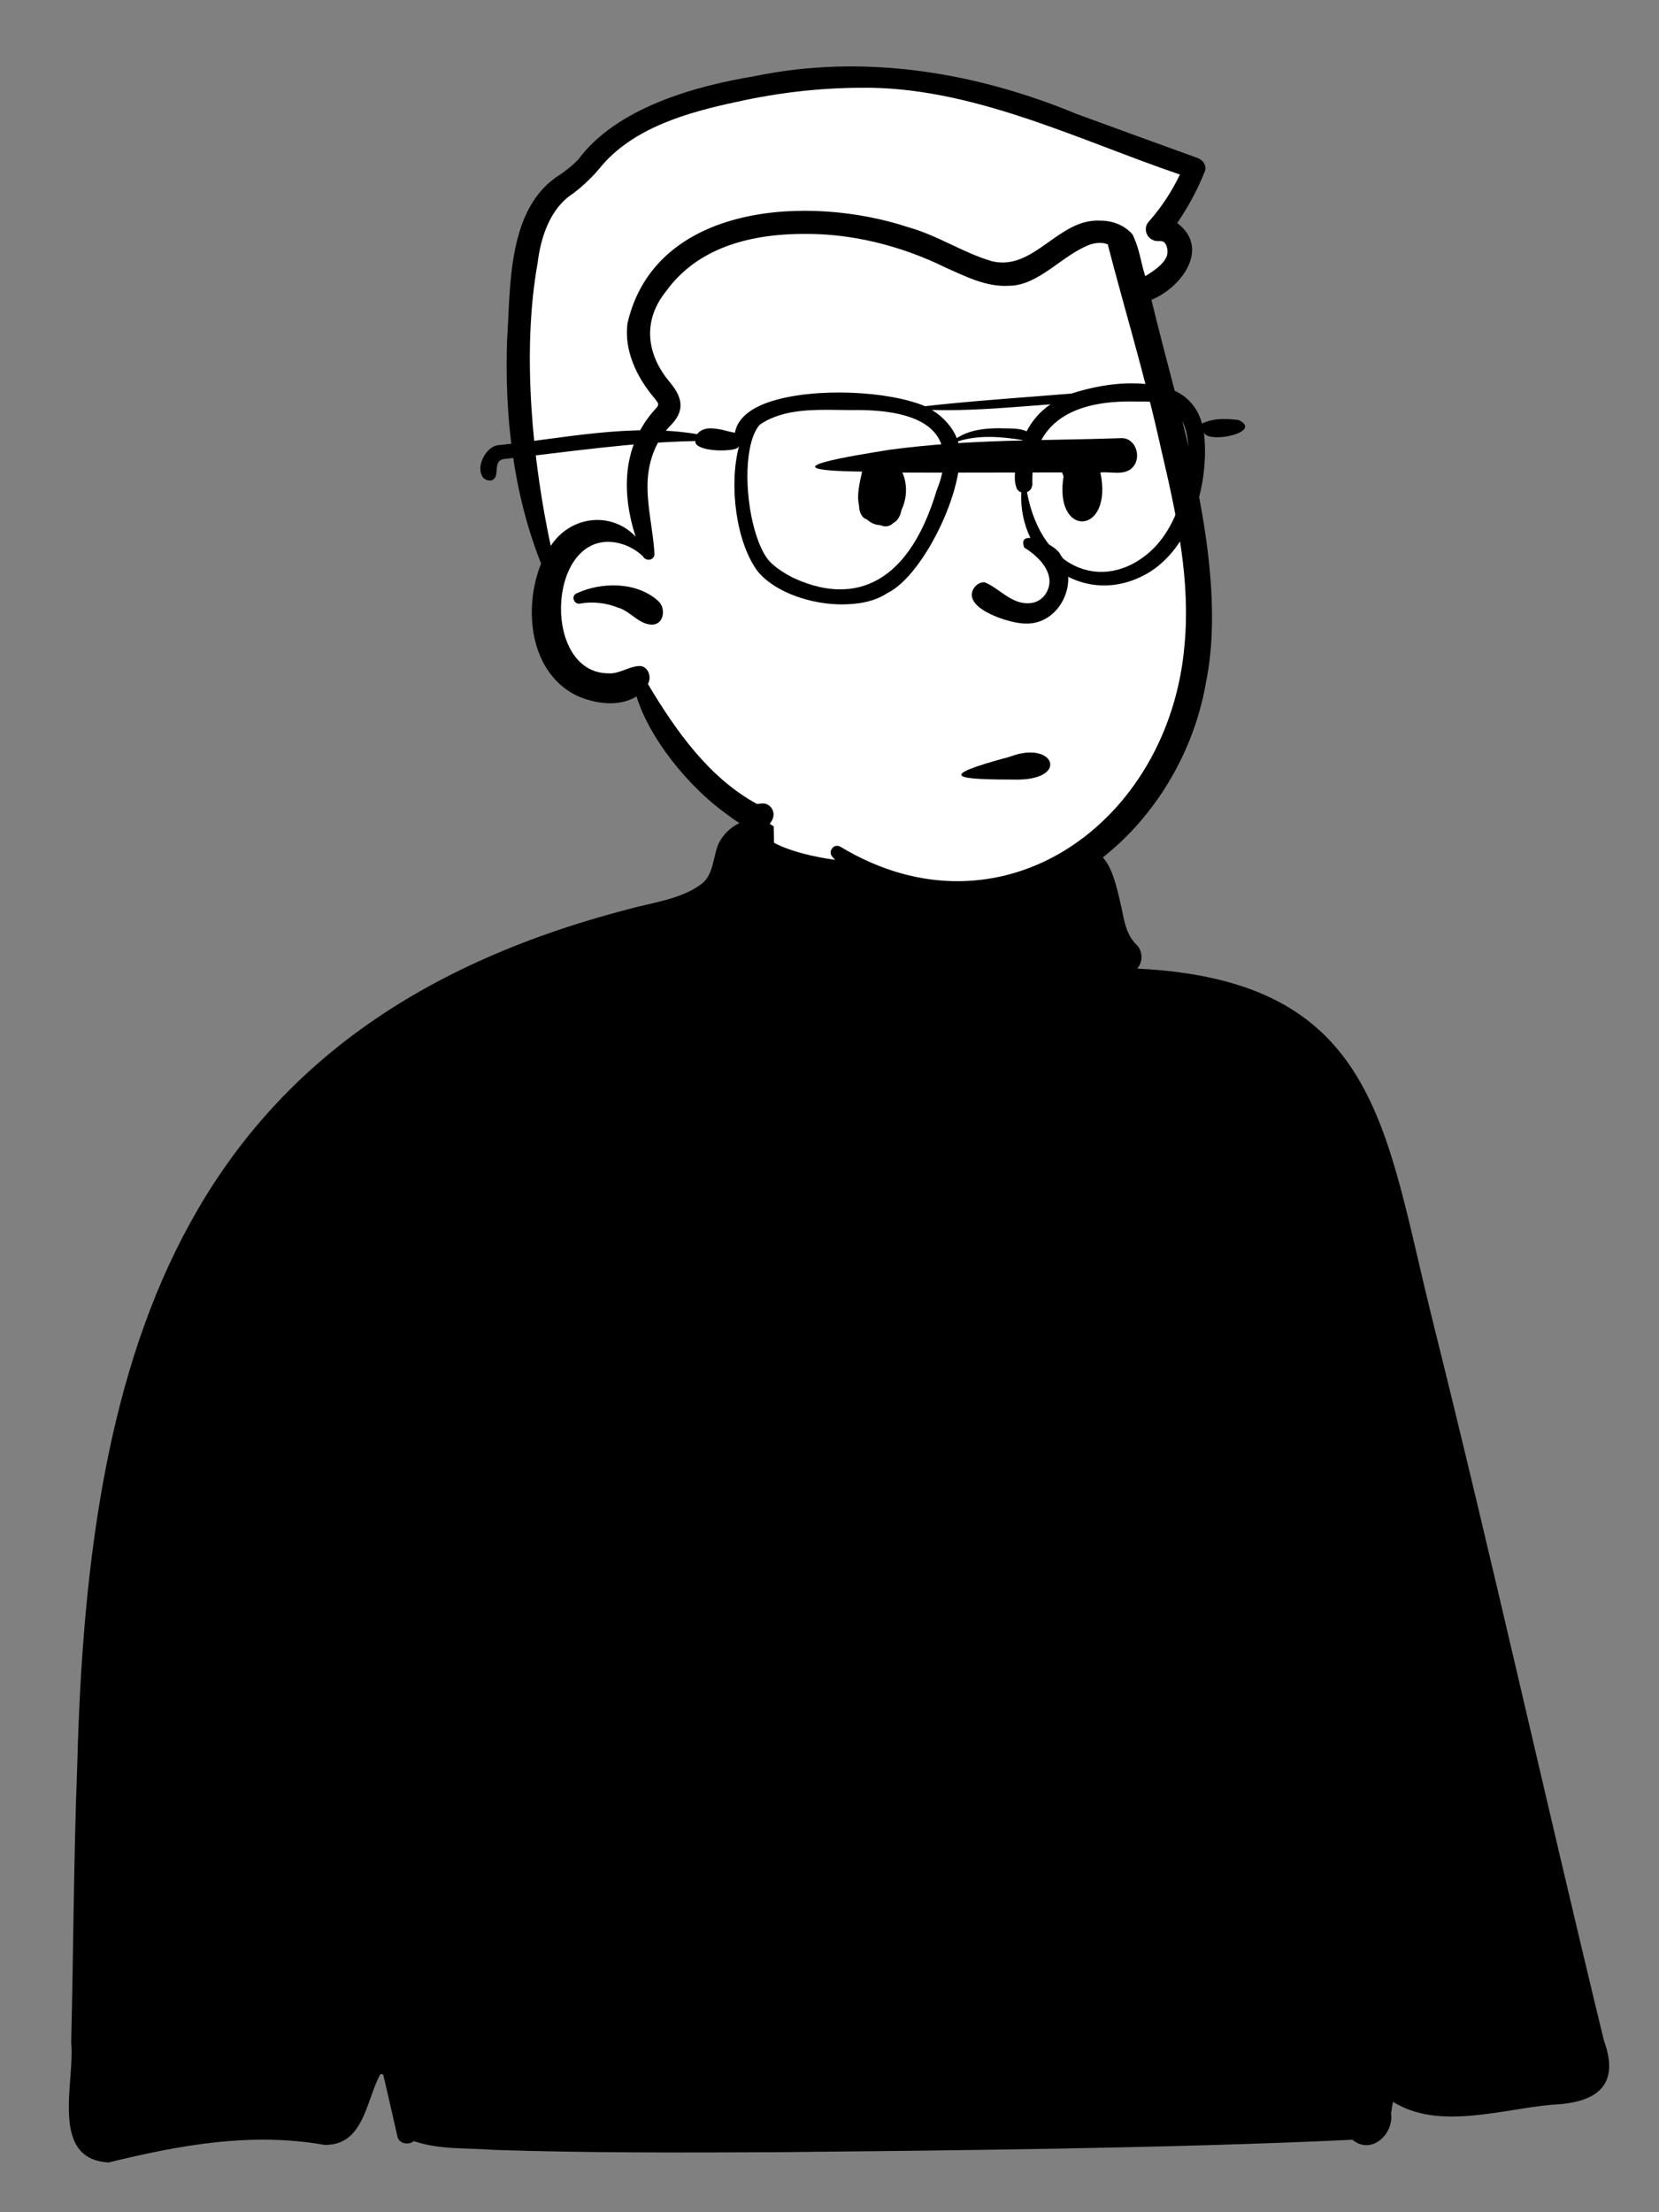 <svg width="87" height="116" xmlns="http://www.w3.org/2000/svg" xmlns:xlink="http://www.w3.org/1999/xlink" xml:space="preserve" overflow="hidden"><rect width="100%" height="100%" fill="#808080" stroke="none"/><defs><clipPath id="clip0"><rect x="670" y="21" width="87" height="116"/></clipPath></defs><g clip-path="url(#clip0)" transform="translate(-670 -21)"><path d="M-2945.08-1613.79C-2940.2-1614.87-2937.31-1614.87-2935.67-1616.53-2934.04-1618.19-2933.74-1621.05-2933.06-1623.25-2932.69-1624.47-2929.03-1625.57-2925.47-1625.4-2922.57-1625.26-2919.66-1624.04-2919.43-1623.25-2918.93-1621.52-2918.12-1614.06-2915.46-1612.91-2912.81-1611.77-2910.75-1612.18-2909.13-1609.44-2907.51-1606.71-2902.18-1595.56-2902.18-1592.97-2902.18-1590.37-2950.62-1591.8-2950.62-1591.8-2950.62-1591.8-2949.96-1612.72-2945.08-1613.79Z" fill="#FFFFFF" transform="matrix(1.009 0 0 1 3670.22 1685.57)"/><path d="M-2967.81-1551.18C-2970.91-1551.34-2969.55-1555.43-2969.76-1557.46-2969.64-1562.38-2969.63-1567.16-2969.44-1572.14-2968.88-1593.94-2963.94-1610.85-2940.78-1616.9L-2940.78-1616.9C-2939.56-1617.24-2938.1-1617.42-2937.08-1618.16-2936.38-1618.62-2936.42-1619.54-2936.14-1620.27-2935.81-1621.03-2934.93-1621.72-2934.08-1621.52-2933.17-1623.09-2933.25-1621.2-2933.23-1620.41-2933.23-1620.39-2933.22-1620.37-2933.2-1620.36-2931.42-1619.44-2928.68-1619.36-2926.98-1619.08-2924.42-1618.74-2921.8-1619.07-2919.25-1619.25L-2919.25-1619.25C-2919.18-1619.26-2919.16-1619.28-2919.16-1619.3-2919.16-1619.3-2919.17-1619.32-2919.18-1619.34-2919.42-1619.89-2919.21-1621.21-2918.4-1620.77-2918.1-1620.5-2918.05-1620.08-2917.75-1619.82-2915.89-1620.65-2915.52-1618.49-2915.15-1616.88-2915.03-1616.24-2914.9-1615.56-2914.43-1615.07-2914.06-1614.75-2914.03-1614.14-2914.36-1613.78-2901.85-1613.17-2901.5-1605.41-2899.02-1595.41L-2899.02-1595.4C-2895.91-1582.85-2893.12-1570.13-2890.1-1557.58L-2890.1-1557.58C-2889.24-1555.21-2890.47-1554.31-2892.76-1554.21-2895.41-1553.98-2898.68-1552.85-2901.06-1554.36-2901.1-1554.17-2901.13-1553.95-2901.16-1553.75-2901.01-1552.66-2902.19-1551.55-2903.17-1552.37L-2903.17-1552.37C-2912.73-1551.91-2924.8-1551.8-2932.83-1551.72-2937.67-1551.69-2943.25-1551.68-2947.81-1551.84-2949.25-1551.95-2950.63-1551.84-2951.95-1552.3-2952.24-1552.06-2952.75-1552.17-2952.81-1552.57-2953.04-1553.61-2953.29-1554.69-2953.53-1555.74-2953.55-1555.83-2953.67-1555.85-2953.72-1555.76-2954.45-1554.34-2954.57-1552.07-2956.59-1552.1-2960.4-1552.78-2964.12-1552.09-2967.81-1551.18Z" transform="matrix(1.009 0 0 1 3670.22 1685.57)"/><path d="M-1105.29-845.52C-1107.4-845.507-1109.19-846.109-1110.56-847.098-1112.27-847.706-1114.33-848.645-1115.58-849.633-1116.07-849.507-1116.66-850.026-1117.03-850.299-1119.35-852.036-1120.88-854.35-1121.97-856.803-1122.81-855.75-1123.74-856.017-1124.87-856.543-1127.25-857.893-1127.27-860.638-1126.41-862.761-1128.22-866.805-1129.36-877.594-1126.61-881.904-1126.04-882.551-1125.22-882.938-1124.62-883.597-1124.09-884.174-1123.59-884.763-1122.98-885.226-1121.09-886.652-1117.86-887.413-1115.83-887.774-1107.37-889.6-1100.87-886.316-1093.2-883.54-1093.65-882.456-1094.24-881.429-1094.96-880.497-1093.06-879.787-1093.92-878.19-1095.4-877.378L-1096.11-877.042C-1094.74-872.143-1091.76-860.714-1093.12-856.803-1094.2-850.698-1098.96-845.475-1105.29-845.52" fill="#FFFFFF" transform="matrix(1.009 0 0 1 1835.54 913.503)"/><path d="M-1126.54-863.3C-1128.23-867.655-1129.47-877.778-1126.82-881.923-1126.26-882.57-1125.25-882.893-1124.65-883.552-1124.12-884.129-1123.76-885.017-1123.15-885.473-1121.27-886.906-1117.92-887.558-1115.89-887.913-1112-888.756-1108.54-888.623-1105.18-887.85-1101.22-886.937-1097.21-885.296-1093.07-883.793-1093.52-882.709-1094.1-881.499-1094.81-880.56-1092.91-879.851-1093.96-878.145-1095.43-877.334L-1096.08-877.042C-1096.25-877.962-1096.71-880.351-1097.68-880.453-1098.98-880.579-1101.52-878.057-1103.1-878.152-1104.35-878.221-1108.57-881.068-1114.21-880.871-1118.93-880.7-1120.68-877.981-1121.87-875.889-1123.04-873.797-1120.1-871.198-1120.1-871.198-1120.1-871.198-1121.87-868.941-1121.87-867.959-1121.87-866.97-1121.69-863.826-1121.69-863.826-1121.69-863.826-1123.17-864.84-1124.26-864.84-1125.34-864.84-1126.32-863.3-1126.32-863.3L-1126.54-863.3Z" fill="#FFFFFF" transform="matrix(1.009 0 0 1 1835.54 913.503)"/><path d="M-1105.28-844.936C-1107.12-844.936-1109-845.342-1110.54-846.369-1111.05-846.711-1111.5-847.117-1111.89-847.586-1112-847.706-1112-847.897-1111.89-848.023-1111.8-848.157-1111.61-848.188-1111.47-848.106-1103.08-842.997-1094.36-849.393-1093.58-858.679-1093.27-862.007-1093.94-865.284-1094.79-868.922-1095.68-872.986-1096.73-876.389-1097.57-879.692-1097.87-879.812-1098.22-879.774-1098.52-879.667-1099.94-879.128-1101.16-877.518-1102.71-877.518-1103.89-877.442-1104.99-878.025-1106.03-878.488-1108.32-879.622-1110.93-880.288-1113.51-880.237-1116.74-880.205-1119.1-879.204-1120.5-877.264-1121.85-875.597-1121.45-873.81-1120.35-872.485-1119.64-871.642-1119.53-870.932-1120.35-870.133-1120.67-869.784-1120.92-869.385-1121.11-868.954-1121.35-868.39-1121.47-867.788-1121.49-867.179-1121.52-865.911-1121.2-864.726-1121.13-863.471-1121.11-863.294-1121.27-863.135-1121.45-863.154-1121.45-863.154-1121.53-863.154-1121.59-863.192-1121.59-863.192-1121.59-863.192-1121.59-863.198-1121.66-863.224-1121.7-863.275-1121.73-863.338-1122.21-863.788-1122.84-864.073-1123.5-864.092-1126.72-864.143-1126.9-857.221-1123.53-857.196-1122.93-857.145-1122.33-857.646-1121.79-857.57-1121.41-857.456-1121.28-856.961-1121.47-856.638-1120.04-854.216-1118.3-851.719-1115.81-850.35-1115.76-850.343-1115.7-850.35-1115.65-850.362-1115.53-850.375-1115.41-850.388-1115.3-850.337-1115.18-850.293-1115.1-850.21-1115.03-850.109-1114.79-849.735-1115.06-849.253-1115.44-849.095-1116.1-848.809-1116.93-849.481-1117.36-849.798-1119.4-851.275-1121.4-853.804-1122.06-855.985-1122.99-855.414-1124.2-855.598-1125.15-856.017-1127.63-857.227-1127.96-860.619-1127.02-862.951-1128.48-866.659-1128.92-870.691-1128.79-874.646-1128.6-877.435-1128.81-881.613-1126.03-883.35-1125.69-883.578-1125.39-883.838-1125.1-884.123-1123.1-886.88-1118.9-888.015-1115.95-888.503-1110.3-889.695-1104.47-888.738-1099.2-886.532-1097.16-885.777-1094.88-884.94-1092.9-884.218-1092.62-884.117-1092.4-883.8-1092.53-883.508-1092.9-882.557-1093.39-881.651-1093.96-880.808-1092.21-879.476-1093.76-877.41-1095.3-876.782-1093.96-871.103-1091.23-862.875-1092.46-856.752-1093.5-850.534-1098.67-844.81-1105.28-844.936ZM-1110.46-887.901C-1112.61-887.888-1114.75-887.635-1116.86-887.159-1119.37-886.62-1122.28-885.809-1123.99-883.667-1124.29-883.299-1124.64-882.956-1125-882.646L-1125.35-882.361C-1126.56-881.587-1127.04-880.047-1127.2-878.722-1128.05-873.974-1127.44-868.206-1126.52-863.877-1125.49-865.474-1123.36-865.702-1122.11-864.365-1122.89-866.824-1122.75-869.239-1121.04-871.103-1120.99-871.147-1120.96-871.204-1120.94-871.261-1120.93-871.306-1120.94-871.35-1120.96-871.388-1121.02-871.49-1121.09-871.585-1121.17-871.673-1122.06-872.745-1122.72-874.146-1122.53-875.559-1121.08-881.86-1113.07-882.304-1107.93-880.586-1106.41-880.161-1105.09-879.248-1103.59-878.805-1101.4-878.272-1100.15-881.055-1097.96-880.934-1097.38-880.941-1096.8-880.732-1096.38-880.32-1096.3-880.25-1096.24-880.148-1096.21-880.047-1095.92-879.419-1095.84-878.703-1095.62-878.019-1095.18-878.304-1094.71-878.602-1094.51-879.045-1094.44-879.242-1094.45-879.464-1094.54-879.66-1094.57-879.73-1094.62-879.787-1094.67-879.825-1094.84-879.908-1095.04-879.812-1095.21-879.914-1095.6-880.06-1095.72-880.592-1095.43-880.89-1094.78-881.632-1094.24-882.462-1093.82-883.35-1099.15-885.181-1104.67-887.996-1110.46-887.901L-1110.46-887.901ZM-1121.26-859.75-1121.28-859.75C-1121.97-859.782-1122.38-860.46-1123.03-860.644-1123.65-860.891-1124.34-860.974-1125-860.853-1125.3-860.79-1125.49-861.252-1125.18-861.386-1123.89-862-1122.02-862.013-1120.91-860.967-1120.53-860.587-1120.63-859.756-1121.26-859.75Z" transform="matrix(1.009 0 0 1 1835.54 913.503)"/><path d="M-987.464-220.912C-990.672-220.913-991.927-221.027-987.908-222.112L-987.908-222.112C-985.651-222.996-984.802-220.958-987.464-220.912Z" transform="matrix(1.009 0 0 1 1719.76 282.792)"/><path d="M-987.122-229.096C-987.87-229.09-990.234-229.83-989.848-230.823-989.746-231.067-989.505-231.28-989.226-231.259-988.504-230.983-987.832-230.098-986.913-230.163-986.197-230.177-985.702-230.918-985.892-231.618-986.089-232.374-986.906-232.922-987.16-233.076-987.591-234.163-985.493-233.258-985.277-232.698-984.244-231.293-985.328-229.007-987.122-229.096Z" transform="matrix(1.009 0 0 1 1719.76 282.792)"/><path d="M-994.367-234.192C-994.462-234.195-994.557-234.216-994.64-234.253-994.893-234.257-995.153-234.375-995.331-234.55-995.635-234.638-995.749-234.996-995.749-235.285-995.882-235.855-995.711-236.48-995.591-237.064-1001.11-237.126-995.774-237.941-994.152-238.21-989.93-238.776-986.298-238.673-982.165-238.815-981.385-238.881-981.037-237.836-981.518-237.297-981.937-236.828-982.653-237.074-983.205-237.018-982.52-233.708-985.651-233.556-985.119-236.821-985.144-236.879-985.182-236.959-985.195-237.02-987.914-237.02-990.792-237.001-993.499-237.013-993.22-236.413-993.258-235.642-993.543-235.05-993.594-234.795-993.708-234.49-993.974-234.364-994.076-234.253-994.221-234.19-994.367-234.192Z" transform="matrix(1.009 0 0 1 1719.76 282.792)"/><path d="M35.534-169.882C34.008-169.872 32.094-170.462 31.15-171.601 30.01-173.126 29.633-176.152 30.166-178.162L30.16-178.165C30.157-178.166 30.154-178.167 30.151-178.168 30.144-178.103 30.05-178.048 29.878-178.009 29.318-177.893 28.235-177.952 27.95-178.272 27.908-178.319 27.891-178.385 27.903-178.447 24.525-178.383 21.312-177.872 18.008-177.512 17.269-177.451 17.84-176.545 17.283-176.376L17.263-176.376C17.12-176.368 16.98-176.421 16.877-176.522 16.447-177.064 17.001-178.127 17.611-178.225 21.05-178.582 24.533-179.39 27.991-178.81 28.153-179.015 28.386-179.115 28.703-179.115 28.988-179.101 29.27-179.054 29.543-178.974 29.694-178.937 29.834-178.901 29.955-178.883 30.113-179.768 30.999-180.25 31.782-180.511 34.112-181.281 37.952-181.074 39.839-180.274 41.619-180.479 43.466-180.623 45.252-180.762L45.255-180.762C45.977-180.819 46.724-180.877 47.445-180.937 49.06-181.458 50.842-181.693 52.493-181.211 52.523-181.213 52.55-181.214 52.573-181.214 52.727-181.214 52.752-181.179 52.797-181.116 52.805-181.103 52.816-181.089 52.827-181.075 53.523-180.761 54.048-180.109 54.227-179.368 54.595-179.533 54.997-179.613 55.401-179.602 55.646-179.6 55.892-179.583 56.135-179.549 57.44-178.916 54.573-178.281 54.331-178.895 54.644-176.245 53.659-172.585 51.086-171.343 47.925-169.79 44.673-172.313 44.839-175.761 44.737-175.787 44.652-175.857 44.607-175.952 44.323-176.601 44.682-177.81 44.903-178.499 43.794-178.677 42.632-178.781 41.545-178.431 42.142-176.413 39.845-171.442 37.888-170.481 37.2-170.019 36.349-169.885 35.534-169.882L35.534-169.882 35.534-169.882ZM34.725-180.085C33.497-180.085 32.226-179.99 31.245-179.302 31.007-179.038 30.825-178.582 30.717-177.983 30.393-176.224 30.791-173.513 31.609-172.325 31.762-172.078 32.228-171.667 32.928-171.305 35.859-169.891 38.877-170.603 40.435-175.84 41.785-179.195 39.273-180.051 36.401-180.073 35.848-180.065 35.288-180.085 34.725-180.085L34.725-180.085ZM50.703-180.521C47.627-180.575 45.375-179.501 45.412-176.297 45.428-176.177 45.406-176.056 45.349-175.95 45.298-175.868 45.222-175.804 45.133-175.768 45.929-171.478 49.374-170.466 51.735-172.839 52.583-173.722 53.148-174.981 53.37-176.48 53.736-178.492 53.595-180.604 51.045-180.518 50.923-180.52 50.811-180.521 50.703-180.521L50.703-180.521ZM40.192-180.077 40.192-180.077C40.482-179.902 40.743-179.683 40.966-179.429 41.188-179.186 41.365-178.905 41.487-178.599 42.135-179.029 42.936-179.119 43.697-179.119 44.142-179.094 44.702-179.152 45.115-178.958 45.405-179.522 45.834-180.014 46.356-180.372 46.072-180.351 45.782-180.328 45.501-180.306L45.5-180.306C43.752-180.169 41.948-180.026 40.192-180.077Z" transform="matrix(1.009 0 0 1 678.315 222.574)"/></g></svg>